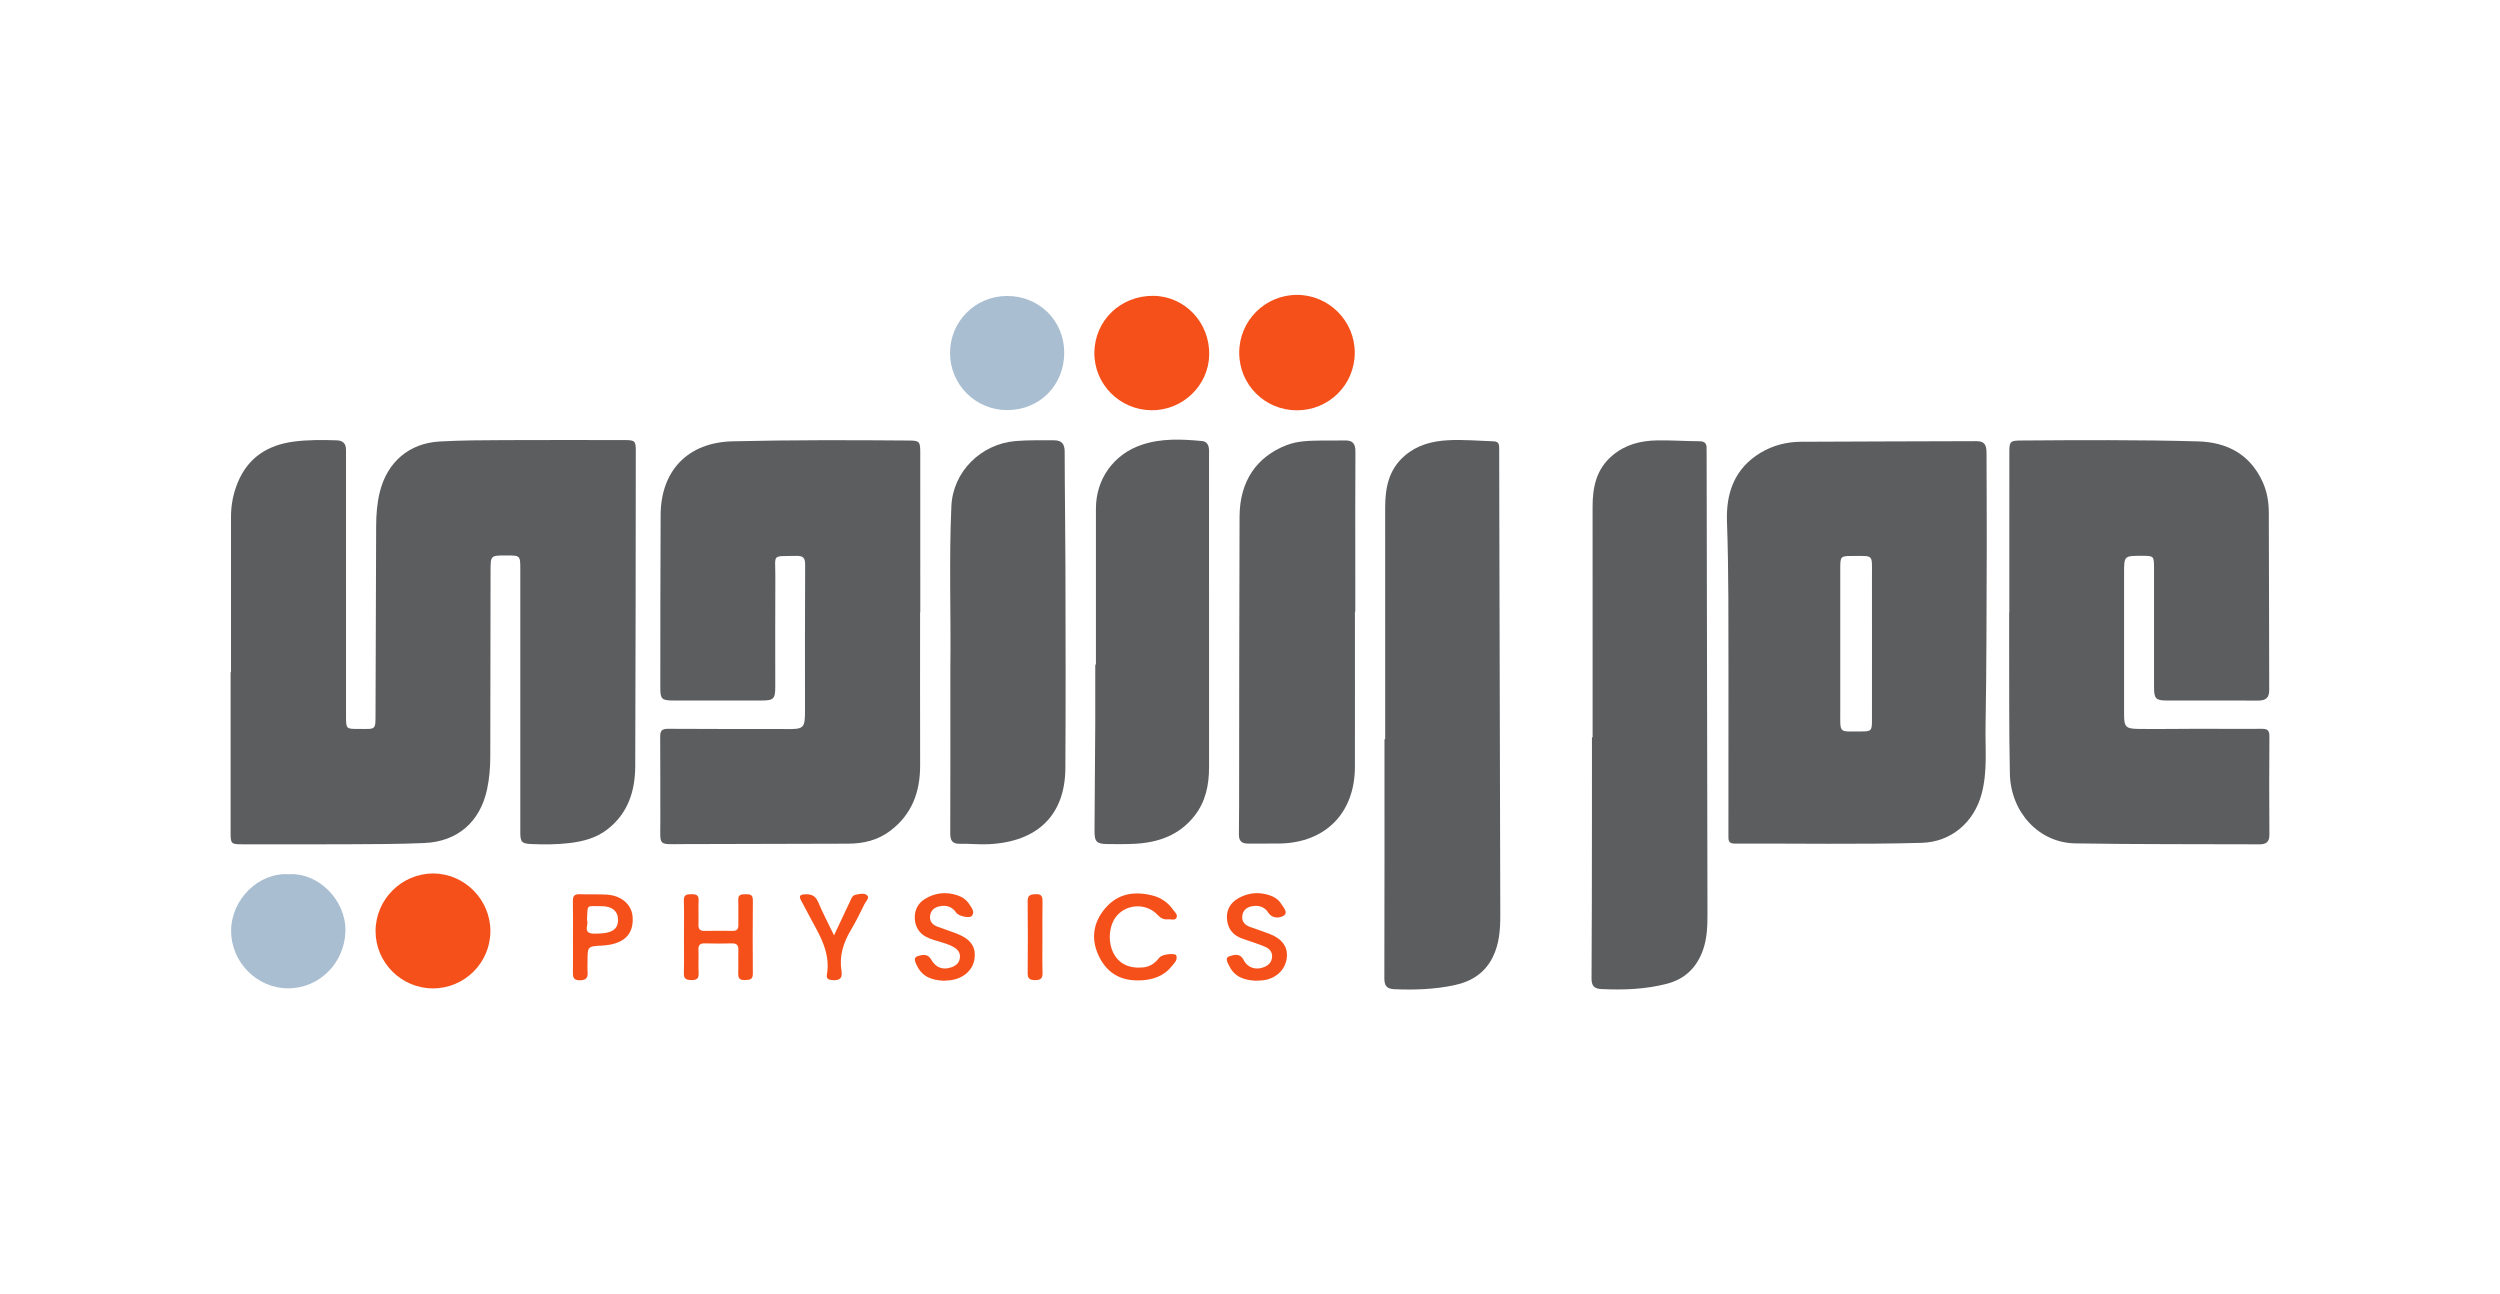 <svg width="170" height="88" viewBox="0 0 170 88" fill="none" xmlns="http://www.w3.org/2000/svg">
<mask id="mask0_418_1731" style="mask-type:luminance" maskUnits="userSpaceOnUse" x="0" y="0" width="170" height="88">
<path d="M0 0H169.999V87.34H0V0Z" fill="white"/>
</mask>
<g mask="url(#mask0_418_1731)">
<path d="M15.709 45.706C15.709 42.187 15.711 38.667 15.708 35.148C15.707 34.331 15.862 33.546 16.174 32.795C16.875 31.108 18.201 30.267 19.965 30.03C20.934 29.901 21.907 29.913 22.881 29.941C23.316 29.953 23.536 30.16 23.528 30.601C23.524 30.77 23.529 30.938 23.529 31.107C23.53 36.966 23.53 42.826 23.53 48.686C23.53 49.567 23.53 49.569 24.387 49.568C25.595 49.566 25.533 49.695 25.536 48.412C25.547 44.2 25.565 39.989 25.578 35.777C25.581 34.989 25.638 34.207 25.831 33.44C26.341 31.413 27.816 30.139 29.902 30.021C31.377 29.938 32.858 29.935 34.337 29.928C37.052 29.915 39.767 29.923 42.482 29.925C43.172 29.926 43.234 29.984 43.234 30.651C43.225 37.802 43.225 44.954 43.196 52.105C43.189 53.796 42.703 55.319 41.289 56.408C40.535 56.989 39.652 57.217 38.732 57.327C37.875 57.43 37.013 57.432 36.152 57.396C35.478 57.368 35.38 57.266 35.38 56.589C35.379 50.636 35.38 44.683 35.38 38.729C35.38 37.771 35.38 37.771 34.435 37.771C33.358 37.77 33.359 37.77 33.358 38.824C33.352 43.036 33.347 47.248 33.339 51.46C33.338 52.211 33.276 52.957 33.117 53.691C32.641 55.886 31.117 57.224 28.87 57.325C27.113 57.404 25.351 57.4 23.592 57.41C21.233 57.422 18.873 57.413 16.514 57.413C15.71 57.412 15.681 57.385 15.681 56.602C15.68 52.97 15.681 49.338 15.681 45.706C15.69 45.706 15.7 45.706 15.709 45.706Z" fill="#5C5D5F"/>
<path d="M127.295 43.789C127.295 42.236 127.296 40.683 127.294 39.13C127.293 37.663 127.426 37.809 125.968 37.806C125.168 37.805 125.138 37.834 125.138 38.62C125.137 41.857 125.136 45.093 125.138 48.33C125.139 49.94 125.016 49.727 126.554 49.738C127.239 49.743 127.293 49.686 127.294 49.009C127.296 47.269 127.295 45.529 127.295 43.789ZM117.536 45.795C117.527 42.352 117.558 38.909 117.434 35.467C117.364 33.519 117.949 31.847 119.728 30.783C120.569 30.28 121.495 30.047 122.46 30.04C126.448 30.014 130.435 30.017 134.422 29.999C135.011 29.997 135.084 30.356 135.084 30.813C135.087 32.909 135.106 35.005 135.099 37.101C135.085 41.2 135.088 45.298 135.018 49.396C134.992 50.922 135.156 52.465 134.753 53.976C134.234 55.923 132.675 57.259 130.668 57.314C126.438 57.43 122.207 57.348 117.977 57.366C117.506 57.368 117.533 57.117 117.533 56.8C117.537 53.132 117.536 49.464 117.536 45.795Z" fill="#5C5D5F"/>
<path d="M62.566 41.645C62.566 45.108 62.56 48.572 62.569 52.035C62.574 53.84 62.022 55.373 60.533 56.498C59.669 57.151 58.693 57.37 57.635 57.37C53.909 57.374 50.182 57.388 46.456 57.399C44.692 57.404 44.907 57.578 44.902 55.843C44.896 53.933 44.91 52.023 44.893 50.114C44.889 49.707 44.992 49.556 45.425 49.559C48.047 49.578 50.669 49.57 53.29 49.571C53.328 49.571 53.365 49.575 53.402 49.576C54.681 49.592 54.74 49.535 54.74 48.287C54.74 44.992 54.731 41.697 54.75 38.402C54.752 37.933 54.614 37.789 54.147 37.8C52.43 37.842 52.734 37.62 52.723 39.23C52.706 41.72 52.72 44.211 52.718 46.701C52.717 47.526 52.611 47.633 51.775 47.635C49.789 47.638 47.804 47.637 45.819 47.635C44.99 47.633 44.9 47.546 44.901 46.746C44.906 42.833 44.9 38.921 44.923 35.009C44.941 31.987 46.789 30.084 49.806 30.01C53.812 29.913 57.819 29.924 61.826 29.956C62.515 29.961 62.577 30.03 62.578 30.748C62.58 34.38 62.579 38.012 62.579 41.645C62.575 41.645 62.571 41.645 62.566 41.645Z" fill="#5C5D5F"/>
<path d="M136.634 41.648C136.634 37.997 136.633 34.346 136.635 30.694C136.635 30.037 136.713 29.96 137.383 29.955C141.409 29.925 145.436 29.902 149.461 30.014C151.436 30.069 153 30.887 153.86 32.771C154.161 33.43 154.276 34.135 154.279 34.846C154.298 38.871 154.292 42.897 154.307 46.923C154.309 47.468 154.054 47.642 153.548 47.64C151.469 47.629 149.39 47.638 147.311 47.634C146.602 47.632 146.477 47.502 146.475 46.762C146.471 44.066 146.474 41.369 146.474 38.673C146.474 37.796 146.473 37.796 145.623 37.795C144.437 37.795 144.437 37.795 144.437 38.992C144.437 42.175 144.437 45.358 144.437 48.542C144.437 49.429 144.531 49.555 145.428 49.567C146.832 49.585 148.237 49.557 149.642 49.556C151.028 49.556 152.414 49.576 153.799 49.56C154.187 49.556 154.322 49.669 154.319 50.068C154.303 52.297 154.301 54.525 154.319 56.753C154.323 57.254 154.1 57.416 153.645 57.414C149.469 57.395 145.292 57.421 141.117 57.35C138.646 57.309 136.725 55.238 136.671 52.602C136.606 49.513 136.633 46.423 136.622 43.334C136.62 42.772 136.622 42.21 136.622 41.648C136.626 41.648 136.63 41.648 136.634 41.648Z" fill="#5C5D5F"/>
<path d="M108.298 50.139C108.298 44.917 108.302 39.695 108.296 34.473C108.294 33.135 108.541 31.915 109.628 30.986C110.521 30.223 111.572 29.964 112.697 29.946C113.65 29.931 114.605 30.001 115.559 30.004C115.934 30.006 116.064 30.166 116.048 30.51C116.042 30.622 116.051 30.735 116.051 30.847C116.07 41.273 116.089 51.699 116.108 62.125C116.109 62.968 116.086 63.809 115.797 64.616C115.376 65.791 114.581 66.571 113.363 66.892C111.9 67.276 110.409 67.326 108.905 67.257C108.408 67.234 108.222 67.043 108.225 66.536C108.247 62.98 108.248 59.423 108.252 55.867C108.255 53.958 108.253 52.048 108.253 50.139C108.268 50.139 108.283 50.139 108.298 50.139Z" fill="#5C5D5F"/>
<path d="M94.193 50.266C94.193 45.023 94.195 39.781 94.191 34.538C94.191 33.185 94.421 31.934 95.523 30.987C96.363 30.265 97.352 30.003 98.42 29.939C99.47 29.876 100.516 29.976 101.563 30.009C101.96 30.021 101.945 30.273 101.945 30.547C101.946 32.194 101.95 33.842 101.954 35.49C101.976 44.402 102 53.314 102.02 62.227C102.022 63.204 101.956 64.171 101.513 65.073C100.974 66.171 100.052 66.747 98.897 66.992C97.553 67.279 96.191 67.325 94.819 67.266C94.279 67.242 94.133 67.02 94.135 66.499C94.151 61.088 94.145 55.677 94.145 50.266C94.161 50.266 94.177 50.266 94.193 50.266Z" fill="#5C5D5F"/>
<path d="M64.624 45.48C64.672 41.792 64.527 38.102 64.694 34.416C64.8 32.065 66.71 30.186 69.068 29.99C69.93 29.919 70.788 29.943 71.648 29.94C72.206 29.938 72.397 30.183 72.398 30.728C72.401 33.33 72.444 35.932 72.449 38.534C72.459 43.103 72.474 47.672 72.445 52.24C72.425 55.417 70.562 57.243 67.241 57.405C66.588 57.437 65.931 57.365 65.276 57.378C64.753 57.388 64.615 57.149 64.617 56.658C64.631 53.081 64.624 49.505 64.624 45.929V45.48Z" fill="#5C5D5F"/>
<path d="M92.135 41.592C92.135 45.111 92.141 48.63 92.134 52.149C92.127 55.273 90.153 57.291 87.045 57.359C86.315 57.375 85.584 57.354 84.854 57.363C84.425 57.368 84.24 57.166 84.246 56.748C84.256 56.111 84.258 55.475 84.259 54.839C84.268 48.269 84.264 41.698 84.29 35.128C84.299 32.736 85.436 31.061 87.497 30.266C88.282 29.963 89.11 29.97 89.933 29.956C90.439 29.947 90.945 29.966 91.45 29.951C91.976 29.937 92.171 30.166 92.168 30.698C92.15 33.505 92.16 36.313 92.16 39.121V41.592H92.135Z" fill="#5C5D5F"/>
<path d="M74.523 45.191V34.577C74.523 32.586 75.723 30.893 77.626 30.25C78.97 29.795 80.356 29.86 81.741 29.991C82.031 30.018 82.162 30.212 82.204 30.474C82.225 30.602 82.214 30.736 82.214 30.867C82.214 37.962 82.212 45.058 82.216 52.153C82.217 53.363 81.992 54.5 81.228 55.475C80.191 56.798 78.761 57.299 77.145 57.379C76.547 57.409 75.947 57.401 75.348 57.397C74.568 57.392 74.423 57.255 74.427 56.479C74.438 54.046 74.464 51.612 74.477 49.179C74.484 47.85 74.478 46.52 74.478 45.191C74.493 45.191 74.508 45.191 74.523 45.191Z" fill="#5C5D5F"/>
<path d="M88.19 27.901C86.005 27.899 84.266 26.16 84.267 23.979C84.269 21.807 86.028 20.05 88.198 20.052C90.362 20.054 92.127 21.823 92.124 23.987C92.121 26.16 90.369 27.903 88.19 27.901Z" fill="#F6501A"/>
<path d="M78.288 27.897C76.129 27.869 74.399 26.12 74.417 23.983C74.435 21.789 76.215 20.083 78.449 20.117C80.577 20.15 82.263 21.934 82.227 24.115C82.192 26.217 80.414 27.925 78.288 27.897Z" fill="#F6501A"/>
<path d="M33.347 63.321C33.344 65.463 31.595 67.208 29.447 67.211C27.303 67.213 25.544 65.465 25.538 63.328C25.533 61.167 27.314 59.387 29.471 59.397C31.596 59.406 33.35 61.182 33.347 63.321Z" fill="#F6501A"/>
<path d="M72.368 23.977C72.37 26.199 70.693 27.889 68.485 27.887C66.337 27.886 64.602 26.151 64.602 24.006C64.602 21.851 66.326 20.127 68.482 20.126C70.666 20.124 72.365 21.808 72.368 23.977Z" fill="#AABED1"/>
<path d="M19.645 59.448C21.663 59.321 23.55 61.238 23.489 63.336C23.428 65.478 21.724 67.216 19.576 67.207C17.462 67.198 15.704 65.415 15.716 63.277C15.729 61.158 17.589 59.31 19.645 59.448Z" fill="#AABED1"/>
<path d="M46.509 63.714C46.509 62.891 46.527 62.067 46.502 61.244C46.489 60.824 46.713 60.807 47.029 60.806C47.342 60.804 47.523 60.865 47.506 61.237C47.481 61.778 47.512 62.322 47.495 62.864C47.485 63.173 47.588 63.309 47.909 63.301C48.545 63.288 49.182 63.291 49.818 63.3C50.108 63.304 50.215 63.179 50.208 62.895C50.196 62.333 50.222 61.771 50.2 61.211C50.185 60.814 50.416 60.81 50.703 60.807C51.001 60.804 51.198 60.833 51.195 61.22C51.178 62.886 51.18 64.551 51.193 66.216C51.196 66.642 50.944 66.629 50.642 66.643C50.286 66.659 50.188 66.504 50.2 66.175C50.219 65.652 50.191 65.127 50.21 64.603C50.222 64.258 50.083 64.141 49.748 64.15C49.149 64.167 48.55 64.169 47.952 64.149C47.617 64.138 47.478 64.244 47.494 64.595C47.517 65.118 47.479 65.644 47.507 66.167C47.527 66.547 47.375 66.652 47.018 66.645C46.686 66.638 46.491 66.585 46.502 66.184C46.525 65.362 46.509 64.538 46.509 63.714Z" fill="#F6501A"/>
<path d="M77.41 66.667C76.057 66.689 75.181 66.037 74.684 64.934C74.174 63.802 74.345 62.699 75.174 61.742C76.017 60.769 77.093 60.596 78.289 60.873C78.896 61.013 79.394 61.331 79.751 61.84C79.872 62.013 80.121 62.198 79.994 62.422C79.886 62.612 79.614 62.491 79.416 62.513C79.133 62.544 78.922 62.434 78.727 62.222C77.98 61.414 76.679 61.438 75.955 62.258C75.417 62.867 75.307 64.01 75.71 64.8C76.091 65.547 76.782 65.874 77.736 65.784C78.092 65.75 78.377 65.597 78.627 65.359C78.721 65.269 78.791 65.153 78.889 65.069C79.118 64.874 79.932 64.797 79.99 64.975C80.097 65.303 79.822 65.523 79.646 65.741C79.136 66.372 78.351 66.67 77.41 66.667Z" fill="#F6501A"/>
<path d="M85.4 66.689C84.689 66.659 83.979 66.477 83.597 65.703C83.493 65.491 83.264 65.141 83.585 65.033C83.874 64.935 84.31 64.782 84.559 65.267C84.845 65.824 85.411 65.994 85.981 65.753C86.279 65.628 86.474 65.413 86.5 65.082C86.526 64.762 86.352 64.537 86.085 64.41C85.782 64.267 85.46 64.166 85.144 64.052C84.864 63.95 84.573 63.873 84.301 63.754C83.727 63.502 83.455 63.017 83.431 62.421C83.409 61.838 83.681 61.381 84.201 61.085C84.874 60.702 85.578 60.636 86.31 60.871C86.638 60.977 86.936 61.16 87.113 61.453C87.261 61.698 87.62 62.05 87.298 62.261C87.022 62.442 86.515 62.48 86.247 62.064C86 61.682 85.651 61.562 85.237 61.608C84.858 61.65 84.549 61.834 84.48 62.242C84.409 62.664 84.652 62.907 85.026 63.041C85.465 63.199 85.911 63.34 86.345 63.511C87.206 63.851 87.589 64.404 87.5 65.147C87.406 65.935 86.778 66.538 85.919 66.657C85.772 66.678 85.621 66.676 85.4 66.689Z" fill="#F6501A"/>
<path d="M64.162 66.689C63.461 66.657 62.748 66.473 62.37 65.698C62.27 65.492 62.059 65.136 62.382 65.028C62.658 64.936 63.071 64.804 63.318 65.244C63.644 65.825 64.143 65.985 64.734 65.762C65.04 65.647 65.242 65.448 65.274 65.112C65.305 64.794 65.14 64.578 64.883 64.422C64.593 64.244 64.27 64.149 63.947 64.052C63.625 63.956 63.295 63.867 62.998 63.717C62.489 63.461 62.226 63.004 62.205 62.447C62.184 61.889 62.412 61.425 62.903 61.124C63.581 60.709 64.306 60.631 65.061 60.866C65.409 60.974 65.713 61.174 65.907 61.482C66.056 61.718 66.312 61.98 66.091 62.279C65.956 62.464 65.193 62.309 65.03 62.069C64.749 61.655 64.359 61.534 63.906 61.624C63.559 61.693 63.284 61.893 63.244 62.289C63.206 62.667 63.415 62.887 63.743 63.01C64.162 63.168 64.589 63.309 65.009 63.467C66.018 63.848 66.398 64.396 66.257 65.253C66.127 66.04 65.406 66.612 64.469 66.671C64.394 66.676 64.319 66.68 64.162 66.689Z" fill="#F6501A"/>
<path d="M39.914 62.566C40.071 62.842 39.555 63.485 40.41 63.49C41.544 63.497 42.017 63.249 42.027 62.567C42.036 61.971 41.63 61.616 40.892 61.62C39.82 61.625 39.978 61.458 39.914 62.566ZM38.962 63.736C38.962 62.914 38.973 62.092 38.957 61.27C38.95 60.934 39.063 60.795 39.408 60.807C40.024 60.829 40.642 60.799 41.257 60.834C42.27 60.892 42.974 61.525 43.021 62.377C43.079 63.41 42.575 64.025 41.491 64.236C41.308 64.271 41.121 64.289 40.935 64.299C39.953 64.353 39.953 64.351 39.953 65.363C39.953 65.606 39.936 65.85 39.957 66.091C39.992 66.494 39.85 66.657 39.422 66.66C38.972 66.663 38.953 66.426 38.958 66.091C38.97 65.306 38.962 64.521 38.962 63.736Z" fill="#F6501A"/>
<path d="M56.714 63.602C57.113 62.754 57.45 62.03 57.795 61.308C57.882 61.125 57.946 60.892 58.168 60.846C58.438 60.791 58.782 60.698 58.974 60.893C59.14 61.06 58.876 61.295 58.782 61.486C58.492 62.072 58.207 62.665 57.871 63.225C57.343 64.103 57.056 65.02 57.225 66.052C57.312 66.587 57.012 66.689 56.559 66.645C56.328 66.622 56.186 66.529 56.226 66.302C56.523 64.639 55.583 63.366 54.89 62.015C54.753 61.749 54.612 61.485 54.469 61.222C54.311 60.933 54.4 60.835 54.722 60.814C55.165 60.786 55.453 60.905 55.639 61.35C55.942 62.072 56.31 62.766 56.714 63.602Z" fill="#F6501A"/>
<path d="M70.885 63.724C70.885 64.528 70.868 65.332 70.893 66.135C70.906 66.534 70.762 66.652 70.375 66.648C70.015 66.643 69.878 66.538 69.881 66.166C69.896 64.54 69.898 62.913 69.88 61.286C69.876 60.856 70.087 60.814 70.436 60.802C70.836 60.788 70.897 60.976 70.891 61.312C70.874 62.116 70.885 62.92 70.885 63.724Z" fill="#F6501A"/>
</g>
</svg>
